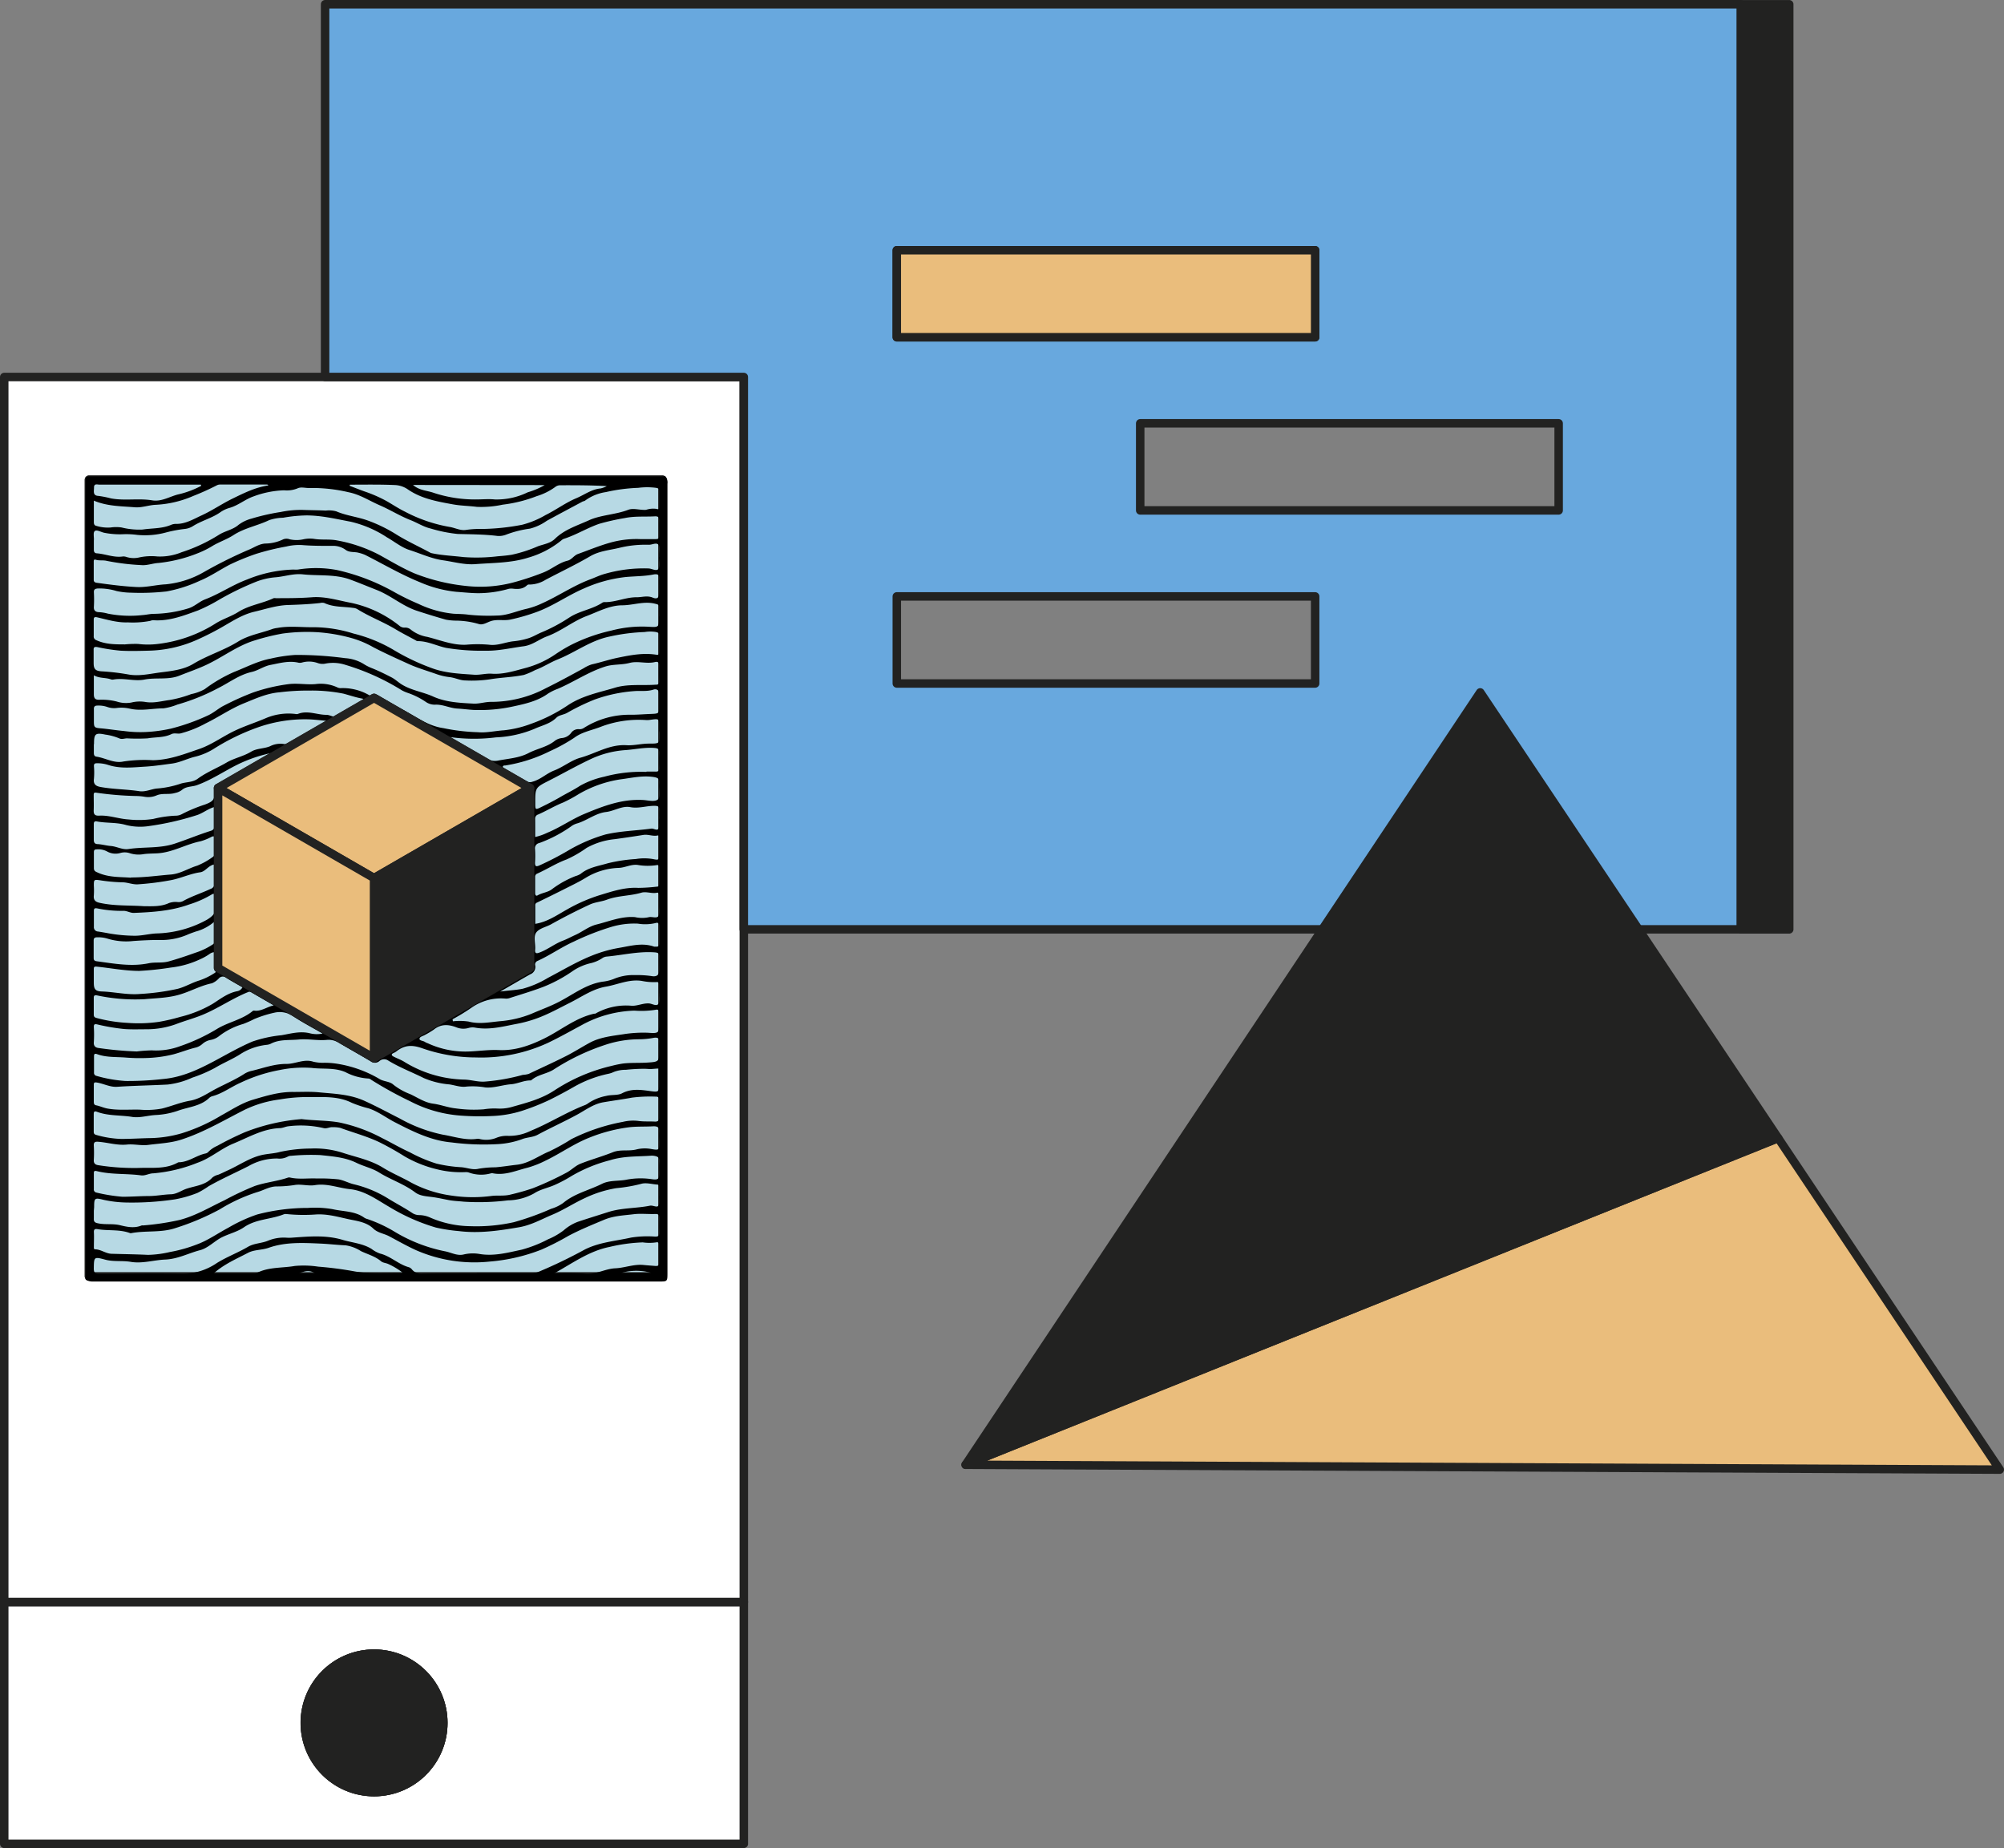 <svg xmlns="http://www.w3.org/2000/svg" viewBox="0 0 472.98 436.29"><rect x="0" y="0" width="472.98" height="436.29" fill="#808080" stroke="none"/><defs><style>.cls-1{fill:none;}.cls-1,.cls-2,.cls-3,.cls-4,.cls-5,.cls-6{stroke:#222221;stroke-linecap:round;stroke-linejoin:round;stroke-width:2px;}.cls-2{fill:#fff;}.cls-3{fill:#b7d9e4;}.cls-4{fill:#eabd7c;}.cls-5{fill:#222221;}.cls-6{fill:#68a8de;}</style></defs><title>Element 80</title><g id="Ebene_2" data-name="Ebene 2"><g id="Ebene_26" data-name="Ebene 26"><circle class="cls-1" cx="88.29" cy="406.74" r="16.34"/><path class="cls-2" d="M1,378.21v57.08H175.55V378.21Zm87.29,44.88a16.35,16.35,0,1,1,16.34-16.35A16.34,16.34,0,0,1,88.29,423.09Z"/><circle class="cls-1" cx="88.29" cy="406.74" r="16.34"/><path class="cls-2" d="M1,89v289.2H175.55V89ZM156.34,301.32H21V113.25H156.34Z"/><path class="cls-3" d="M21,113.25V301.32H156.34V113.25ZM125.1,228.53,88.28,249.79,51.47,228.53V186l36.81-21.26L125.1,186Z"/><path d="M20.21,302.08q0-94.23,0-188.45c0-.95.16-1.18,1.15-1.18q67.84,0,135.67,0a2.2,2.2,0,0,1,.5,1.76V300.71c0,1.71-.1,1.83-1.59,1.83h-134A2.89,2.89,0,0,1,20.21,302.08Zm104.18-94.53c0-6.56,0-13.12,0-19.68a1.5,1.5,0,0,0-.86-1.51q-17.14-9.86-34.25-19.78a1.32,1.32,0,0,0-1.52,0Q70.62,176.5,53.42,186.4a1.41,1.41,0,0,0-.81,1.42q0,19.68,0,39.36a1.53,1.53,0,0,0,.87,1.51q17.1,9.83,34.15,19.71a1.47,1.47,0,0,0,1.73,0q17.06-9.88,34.15-19.71a1.6,1.6,0,0,0,.9-1.61C124.38,220.59,124.39,214.07,124.39,207.55ZM71.18,264.2c3.12.38,6,.28,8.89.79a37.79,37.79,0,0,1,10.08,3.67c2.18,1.08,4.3,2.34,6.53,3.35A35,35,0,0,0,103,274.7a32.75,32.75,0,0,0,5.73.85c1.42.07,2.82.73,4.21.37a23.72,23.72,0,0,1,4-.34c1.69-.14,3.36-.42,5-.6,2.91-.31,5.18-2.14,7.78-3.19a50.8,50.8,0,0,0,5.15-2.87A45.53,45.53,0,0,1,147,264.85a10.34,10.34,0,0,1,3.67-.22c1.32.19,2.62.08,3.93.16.71,0,1-.25,1-1,0-1.32,0-2.64,0-4,0-.68-.21-.91-.89-.9a34.5,34.5,0,0,0-5.56.24c-2.24.42-4.52.71-6.77,1.1-2.44.42-4.4,2-6.49,3.09-3,1.61-6.07,3-9,4.58-1.2.64-2.56.57-3.73,1.06a20,20,0,0,1-6,1.16,59,59,0,0,1-10.62-.42c-4.89-.43-9.21-2.63-13.5-4.84-2-1.05-3.86-2.5-6.08-3.21a27,27,0,0,1-3.93-1.3c-3.39-1.7-7-1.3-10.59-1.36a38.66,38.66,0,0,0-6.49.58A26.66,26.66,0,0,0,57.74,262c-4.89,2.47-9.59,5.29-14.83,7-2.58.86-5.27.94-7.92,1.29-1.63.22-3.35-.25-5.05-.08-2.27.23-4.48-.49-6.73-.66-.76-.06-1.12.07-1.07.92a28.8,28.8,0,0,1,0,3.35c-.07.87.39,1.16,1.07,1.26a53.81,53.81,0,0,0,9.55.65c3.08-.12,6.34.35,9.24-1.29a1.08,1.08,0,0,1,.48-.06c2.21-.16,4-1.67,6.1-2.08a1.34,1.34,0,0,0,.68-.45,6.62,6.62,0,0,1,2-1.33c2.1-1.17,4.24-2.22,6.45-3.19A46.36,46.36,0,0,1,71.18,264.2Zm84.35-132.68h.06c0-.12,0-.24,0-.36-.06-.87.35-1.94-.18-2.56s-1.57.09-2.39,0h-.48a25.58,25.58,0,0,0-6.35.73c-2.33.57-4.73.72-6.91,2-3.42,2-7,3.69-10.48,5.53A7.39,7.39,0,0,1,125,138a.78.78,0,0,0-.56.12c-1,1-2.24,1-3.52.84a3,3,0,0,0-1.17.14,26.17,26.17,0,0,1-6.79.94c-1.7,0-3.47-.2-5.21-.32a28.61,28.61,0,0,1-8.54-2.23c-4.48-1.81-8.68-4.28-13-6.47a8.66,8.66,0,0,0-1.56-.52c-1-.29-2.17,0-3.1-.71a5,5,0,0,0-3.22-.92c-2.21,0-4.44,0-6.64-.16a12.73,12.73,0,0,0-4.11.31,58.45,58.45,0,0,0-7.11,1.73,55.87,55.87,0,0,0-6.24,2.55c-2.37,1.24-4.6,2.79-7.08,3.81a32.33,32.33,0,0,1-7.88,2.52,55.38,55.38,0,0,1-8.35.29,17.06,17.06,0,0,1-3.41-.39,13.89,13.89,0,0,0-4.46-.6c-.65.07-.92.24-.89.92a31.38,31.38,0,0,1,0,3.36c-.08,1,.46,1.29,1.25,1.31a9.92,9.92,0,0,1,2.1.36,27,27,0,0,0,8.12.33c.84-.05,1.68-.27,2.54-.29a29.33,29.33,0,0,0,8.37-1.32c1.43-.46,2.49-1.57,3.85-2.09,3.44-1.31,6.47-3.42,9.93-4.7a30.81,30.81,0,0,1,11-2.35,6.13,6.13,0,0,0,1,0,26.78,26.78,0,0,1,9.24.12,49.6,49.6,0,0,1,13.72,5.32,57.86,57.86,0,0,0,5.49,2.67,24.71,24.71,0,0,0,8.27,2.32c1.2.07,2.42.06,3.62.24a45.86,45.86,0,0,0,6.63.19c2.4,0,4.63-1.07,6.95-1.58a18.57,18.57,0,0,0,3.67-1.29c3.88-1.74,7.39-4.18,11.41-5.68,1.12-.41,2.18-.95,3.36-1.27a33.19,33.19,0,0,1,10.34-1.3c.84,0,2,.82,2.46,0S155.53,132.43,155.53,131.52ZM155.59,255h-.07v-2.74c-.77,0-1.54.14-2.3.11l-.93-.05a40.9,40.9,0,0,0-4.57.24,7.67,7.67,0,0,0-2.86.51,5.49,5.49,0,0,1-1.22.42,27.94,27.94,0,0,0-8.26,3.14c-1.84,1.06-3.73,2.06-5.61,3a54.61,54.61,0,0,1-6.68,2.65,26.73,26.73,0,0,1-7,1.19,61,61,0,0,1-7.52-.11A30.53,30.53,0,0,1,96.83,260a90.2,90.2,0,0,1-9.23-5.09,1.12,1.12,0,0,0-.63-.29,13.24,13.24,0,0,1-5.44-1.51c-2.6-1.13-5.34-.66-8-1a27.84,27.84,0,0,0-7.57.51,36.82,36.82,0,0,0-9.21,3c-2.26,1-4.26,2.56-6.7,3.19a1.68,1.68,0,0,0-.71.43c-2.07,1.95-4.91,2.09-7.39,3a18.84,18.84,0,0,1-5.33,1c-1.82.12-3.69.72-5.42.44-2.76-.45-5.63-.2-8.3-1.2-.66-.25-.78,0-.78.59,0,1.36,0,2.72,0,4.08,0,.48.16.68.65.8a23.57,23.57,0,0,0,5.84.93c2.4,0,4.8-.17,7.19-.2a28.7,28.7,0,0,0,7.12-1.14,42.21,42.21,0,0,0,9.27-4.19c2.49-1.36,4.82-2.94,7.61-3.76,3.12-.92,6.18-1.86,9.51-1.8,2,0,4-.11,6,.09,3.61.35,7.2.43,10.69,2,2.85,1.29,5.59,2.78,8.36,4.18a35.42,35.42,0,0,0,10.14,3.81c2.65.43,5.23,1.37,8,1a1.74,1.74,0,0,1,.6,0,6.4,6.4,0,0,0,4-.23,6.4,6.4,0,0,1,2.66-.49,11.35,11.35,0,0,0,5.48-1.18c4.4-1.79,8.44-4.4,12.9-6.11a4,4,0,0,0,.81-.49,11.51,11.51,0,0,1,4.15-1.65c1.24-.32,2.69-.08,3.71-.61,2.13-1.12,4.22-.86,6.37-.57,2.41.34,2.41.35,2.41-2.14Zm0,27.29v-1.92c0-.31,0-.68-.42-.71-1.31-.09-2.73-.53-3.9-.16a36.43,36.43,0,0,1-5.81,1,27.69,27.69,0,0,0-7.39,2.33c-2.66,1.22-5.14,2.88-7.86,4-2.52,1.07-4.9,2.42-7.71,2.9-4.73.81-9.43,1.51-14.24.9a38.6,38.6,0,0,1-5.38-.83,46.4,46.4,0,0,1-11-4.87c-2.94-1.7-5.79-3.84-9.26-4.19-2.77-.28-5.42-1.43-8.3-.95-1.51.24-3.15-.26-4.62-.06a27.23,27.23,0,0,1-4.41.36c-1.66,0-3.08.93-4.63,1.36a39.68,39.68,0,0,0-8.8,4.06,59.72,59.72,0,0,1-10.41,4.4c-3.41,1.16-7,.56-10.41,1.2a.69.69,0,0,1-.35,0c-2.48-.93-5.11-.5-7.65-.93-.52-.08-.91-.06-.88.69.06,1.11,0,2.24,0,3.36,0,.26-.07.7.26.71,1.39,0,2.51,1,3.88,1.05,2.88.09,5.76.12,8.64.26a24.62,24.62,0,0,0,5.14-.67,34.15,34.15,0,0,0,6.43-1.81c2.59-.95,4.92-2.63,7.39-3.93a36.46,36.46,0,0,1,6.78-3.12,47,47,0,0,1,12-1.55,23.88,23.88,0,0,1,5.86.3c2.5.57,5.21.41,7.43,2a2.53,2.53,0,0,0,.77.33,33,33,0,0,1,6.42,3,37.05,37.05,0,0,0,11.83,4.6c1.47.27,2.87,1.12,4.39.77a9.38,9.38,0,0,1,3.68-.15c3.48.62,6.79-.3,10.09-1a30.58,30.58,0,0,0,6.23-2.46,16,16,0,0,0,3.69-2.13,10.61,10.61,0,0,1,3.35-2c2.39-.8,4.8-1.54,7.2-2.31,3.19-1,6.54-.83,9.78-1.48.7-.14,1.64.51,2,0s.13-1.45.16-2.21ZM22.15,285.84c0,.6,0,1.2,0,1.8-.07.9.36,1.05,1.19,1.2,1.65.31,3.33,0,5,.41s3.39.77,5.1.05a1.43,1.43,0,0,1,.36,0,61.21,61.21,0,0,0,8.63-1.3c3.81-1,7.07-3,10.53-4.63A68.8,68.8,0,0,1,60.11,280c2.55-.88,5.31-1.11,7.89-2a.93.93,0,0,1,.47,0c2.1.47,4.22.12,6.32.22a40,40,0,0,1,5.13.21c1.23.22,2.3.83,3.49,1.13a27.29,27.29,0,0,1,8,3.27c1.93,1.21,4,2.27,5.87,3.52a3,3,0,0,0,1.68.51,6.48,6.48,0,0,1,2.65.62,24.41,24.41,0,0,0,9.44,2,40.39,40.39,0,0,0,10.25-.95,64.26,64.26,0,0,0,8.76-3.15,9.58,9.58,0,0,0,2.86-1.38c2.69-2.25,6.12-3,9.18-4.53,1.81-.9,4-.58,5.93-1a17.93,17.93,0,0,1,5.94-.07c1.42.19,1.67-.14,1.67-1.55a15.87,15.87,0,0,1,0-2.39c.19-1.21-.49-1.5-1.43-1.61a3.47,3.47,0,0,0-.72,0c-3.19.21-6.34.06-9.53,1.06a35.22,35.22,0,0,0-9.11,3.75,32.61,32.61,0,0,1-3.75,2c-1.66.78-3.53,1.08-5,2.05a13.05,13.05,0,0,1-6.22,1.67,55.17,55.17,0,0,1-10.44.31c-1.22-.13-2.43-.16-3.66-.4s-2.39-.5-3.6-.67c-1.41-.2-3-.23-4.18-1.11-2.63-2-5.8-3-8.57-4.73-1.61-1-3.59-1.42-5.33-2.27-2.7-1.32-5.64-1.51-8.51-1.82a50.53,50.53,0,0,0-6.84.17,1.79,1.79,0,0,0-.91.23,4.07,4.07,0,0,1-2.37.41,13.41,13.41,0,0,0-6.83,1.8c-3.13,1.59-6.33,3-9.39,4.74a20.17,20.17,0,0,1-2.62,1.57,27.31,27.31,0,0,1-5.32,1.53,68,68,0,0,1-11.32.75,27.08,27.08,0,0,1-5.52-.63c-2.15-.54-2.25-.44-2.25,1.72ZM155.59,145.26a15.68,15.68,0,0,1,0-1.68c.09-.79-.27-.88-1-1.06-2.62-.65-5.12.36-7.7.38-3,0-5.7,1.5-8.45,2.54-3.26,1.24-6,3.57-9.33,4.79-1.86.68-3.41,2.06-5.51,2.34-3,.39-6,1.13-9.07,1.05a50.43,50.43,0,0,1-9.24-.67c-2.26-.48-4.37-1.62-6.75-1.59-.18,0-.36-.16-.53-.25-1.57-.85-3.16-1.66-4.68-2.57-2.92-1.75-6.13-2.94-9-4.74a2.32,2.32,0,0,0-1-.29c-2.26-.33-4.62-.13-6.78-1.15a1.89,1.89,0,0,0-1,0c-2.51.28-5,.39-7.56.47-2.77.08-5.4,1-8.06,1.61-3,.73-5.49,2.48-8.1,3.93-1.68.94-3.42,1.81-5.15,2.59a29.49,29.49,0,0,1-11.52,2.65c-2.25.06-4.5.12-6.74,0a44.54,44.54,0,0,1-5.38-.83c-.72-.14-1,0-.95.73,0,1,0,1.92,0,2.88,0,1.52.36,2,1.9,2.1a54.17,54.17,0,0,1,6.21.72c2.61.51,5.21-.16,7.79-.48s5.39-.65,7.62-2c3.39-2.05,7.2-3.17,10.56-5.25,2.48-1.55,5.44-2,8.16-3a6.46,6.46,0,0,1,1.16-.24c2.82-.52,5.66-.12,8.49-.17a31.74,31.74,0,0,1,9.42,1.49,35.55,35.55,0,0,1,9.28,3.74,51.49,51.49,0,0,0,9.07,4.37c3.24,1.25,6.71,1.38,10.15,1.62,1.41.09,2.77-.34,4.16-.24,2.83.2,5.52-.71,8.15-1.4a23.16,23.16,0,0,0,7.15-3.37,36.62,36.62,0,0,1,3.36-2,40.73,40.73,0,0,1,9.55-3.41,28.34,28.34,0,0,1,8.92-.9c2.34.14,2.34.08,2.34-2.28Zm0,123.45a9.68,9.68,0,0,1,0-1.32c.16-1.18-.34-1.55-1.49-1.49-1.89.11-3.78,0-5.68.23a37.8,37.8,0,0,0-9.23,2.41c-3.66,1.42-6.87,3.75-10.41,5.45a23.21,23.21,0,0,1-4.27,1.68c-2.7.66-5.36,1.92-8.28,1.3a.63.63,0,0,0-.24,0,8.56,8.56,0,0,1-5.34-.16,2.08,2.08,0,0,0-.7-.1,23.27,23.27,0,0,1-7-.71,28,28,0,0,1-7.46-3,68.05,68.05,0,0,0-6-3.37c-2.94-1.39-6.12-2.24-9.18-3.36a7.16,7.16,0,0,0-1.77-.16c-.73-.08-1.39.4-2.13.22a23.7,23.7,0,0,0-8.35-.44c-.66.07-1.3.42-2,.44-4,.14-7.38,2.17-10.94,3.63-3,1.22-5.38,3.46-8.52,4.55A35.93,35.93,0,0,1,36.19,277c-1,0-1.91.62-2.92.48-3.46-.47-7-.14-10.42-1-.57-.14-.71,0-.7.52,0,1.24,0,2.48,0,3.72a.72.72,0,0,0,.56.81,40.06,40.06,0,0,0,6.19,1c2.07,0,4.16-.16,6.24-.17,1.71,0,3.39-.35,5.08-.41,1.48,0,2.59-.93,3.89-1.34,2-.66,4.38-.81,6-2.6a3.32,3.32,0,0,1,1.37-.67c.84-.33,1.64-.75,2.46-1.12,2.79-1.28,5.33-3.13,8.45-3.66,1.25-.22,2.55-.29,3.73-.62a34.63,34.63,0,0,1,7.22-.79,21.51,21.51,0,0,1,7.82,1.09c3.11,1,6.36,1.65,9.26,3.44,2.09,1.29,4.43,2.26,6.58,3.48a28.14,28.14,0,0,0,9.6,3.1,33.69,33.69,0,0,0,9.41.08c1.51-.19,3,.08,4.55-.34a53.76,53.76,0,0,0,5.2-1.48,76,76,0,0,0,7.93-3.67c1.14-.6,2.09-1.62,3.27-2.1,2.51-1,5.16-1.72,7.68-2.73,1.85-.74,3.79-.17,5.64-.68a8.23,8.23,0,0,1,3.53-.06c1.81.3,1.83.19,1.83-1.68ZM151,127.27c1.61,0,2.69,0,3.77,0,.61,0,.86-.18.84-.82,0-1.16-.06-2.33,0-3.48,0-.86-.26-1.11-1.09-1.07-2.36.13-4.71-.09-7.09.41a54.28,54.28,0,0,0-6,1.35c-2.89,1-5.46,2.63-8.36,3.55a1.86,1.86,0,0,0-.59.38,21.93,21.93,0,0,1-7.84,4.07c-4,1.27-8.26,1.2-12.42,1.52-2.6.2-5.09-.54-7.62-.9-2.82-.4-5.35-1.61-8-2.45-1.83-.58-3.55-2-5.31-3a26.42,26.42,0,0,0-8.51-3.66c-3.5-.66-6.95-1.5-10.54-1.49a34.12,34.12,0,0,0-5.44.55,10.84,10.84,0,0,0-3.26.56c-2.73,1.32-5.76,1.82-8.39,3.51-1.52,1-3.31,1.59-4.91,2.53a21.48,21.48,0,0,1-3.49,1.75,34.31,34.31,0,0,1-9.38,2.33c-1.36.08-2.67.62-4,.5a54.58,54.58,0,0,1-8.17-1c-.88-.22-1.76,0-2.6-.27-.43-.13-.48.13-.48.44q0,2.16,0,4.32c0,.41.25.62.68.68,3.1.43,6.19.84,9.32,1,2.39.14,4.66-.52,7-.63a22.37,22.37,0,0,0,9.06-2.93,104.73,104.73,0,0,1,10.39-5.18c1.34-.52,2.55-1.44,4.06-1.52a9.89,9.89,0,0,0,4.23-1,2.15,2.15,0,0,1,1.52,0,7.4,7.4,0,0,0,3.21,0,7.24,7.24,0,0,1,2.49-.11c1.86.32,3.74,0,5.61.4a34.74,34.74,0,0,1,9.92,3.43c2.68,1.49,5.31,3.06,8.13,4.29a45.68,45.68,0,0,0,12.24,3,30.41,30.41,0,0,0,11.23-.84,64.41,64.41,0,0,0,6.92-2.29c2.06-.78,3.67-2.3,5.81-2.83,1-.23,1.51-1.25,2.48-1.59,2.51-.9,5-1.94,7.56-2.66A22.78,22.78,0,0,1,151,127.27Zm4.6,11a9.88,9.88,0,0,1,0-1.44c.19-1.18-.45-1.38-1.38-1.2-2.18.43-4.41.39-6.61.6a32.89,32.89,0,0,0-9.87,2.73c-3.84,1.65-7.26,4.16-11.25,5.58a46,46,0,0,1-6,1.72c-1.58.34-3.14-.13-4.66.38-.93.31-1.89,1-2.85.67a20,20,0,0,0-5.14-.79,14,14,0,0,1-2.6-.23q-3.52-1-7-2.15c-3.34-1.14-6-3.55-9.33-4.86-2.08-.82-4.15-1.68-6.26-2.46-3.62-1.32-7.45-.83-11.19-1.23-2.26-.24-4.39.56-6.6.71a16.12,16.12,0,0,0-4.47,1.06,68.59,68.59,0,0,0-8.58,4.17,39.63,39.63,0,0,1-5.07,2.58c-3.4,1.23-6.82,2.59-10.57,2.31a1.86,1.86,0,0,0-.69.15,21.49,21.49,0,0,1-5.31.36c-2.48.1-4.84-.64-7.23-1.19-.64-.15-.84,0-.82.67,0,1.24,0,2.48,0,3.72a.91.91,0,0,0,.61,1c2.15,1,4.48,1,6.75,1a26.35,26.35,0,0,1,3.08-.11,19.2,19.2,0,0,0,4.73,0,32.63,32.63,0,0,0,13.77-4.94c1.65-1,3.55-1.57,5.17-2.6,2.6-1.63,5.66-2,8.36-3.26a1.21,1.21,0,0,1,.47,0c2.83,0,5.66,0,8.49-.21,3.18-.27,6.28.75,9.36,1.32a27.45,27.45,0,0,1,11.34,5.38,1.78,1.78,0,0,0,1.2.46,2,2,0,0,1,1.55.51,8.61,8.61,0,0,0,3.87,1.68c3,.75,6,2,9.13,1.85a30.07,30.07,0,0,1,5.45,0c2,.28,3.87-.64,5.84-.83a16.66,16.66,0,0,0,3.45-.71c1.08-.34,2-.94,3-1.35a39.19,39.19,0,0,0,6.59-3.51c2.49-1.64,5.49-1.94,7.92-3.58a1.13,1.13,0,0,1,.59-.08c2.55,0,4.9-1.18,7.48-1.15,1.23,0,2.43-.45,3.72.08,1.09.46,1.53,0,1.55-1.14C155.6,139.39,155.59,138.83,155.59,138.27ZM22.15,127.59v2.22c0,.45.16.78.68.82,2.07.14,4.05,1.07,6.19.74a2.15,2.15,0,0,1,.82.12,5.7,5.7,0,0,0,2.79.16,13.65,13.65,0,0,1,4.51-.28,13.38,13.38,0,0,0,5.73-1,38.79,38.79,0,0,0,8.78-4.1c1.47-.94,3.29-1.19,4.63-2.35a8.83,8.83,0,0,1,3.07-1.48,50,50,0,0,1,6.91-1.57,23.5,23.5,0,0,1,5.14-.49c1.83.07,3.66.07,5.48.16a6.54,6.54,0,0,1,2.49.18c2.31,1,4.84,1.27,7.23,2.09a35.14,35.14,0,0,1,7,3.4c2.53,1.57,5.21,2.79,7.81,4.19a1.54,1.54,0,0,0,.44.19c2.46.53,5,.62,7.48.92a41.68,41.68,0,0,0,8.2-.19c1.08-.08,2.16-.18,3.23-.35a32.55,32.55,0,0,0,6.19-2c1.34-.49,2.9-.68,4-1.74,2.28-2.24,5.28-3.14,8.07-4.41s6.23-1.3,9.25-2.46c1.23-.48,2.78.12,4.22,0a5.3,5.3,0,0,1,2.46-.22c.65.22.66-.1.66-.56,0-1.2,0-2.4,0-3.6,0-.55-.19-.7-.74-.81a16.34,16.34,0,0,0-4.25,0,40.58,40.58,0,0,0-7.61,1,10.94,10.94,0,0,0-4.9,2c-.17.15-.45.15-.65.26-2.82,1.51-5.64,3-8.44,4.54a11.92,11.92,0,0,1-3.95,1.83,25.08,25.08,0,0,0-5.49,1.37,4.62,4.62,0,0,1-2.22.35c-3.1-.38-6.22-.38-9.33-.46a33.35,33.35,0,0,1-6.36-1.28c-1.72-.39-3.19-1.38-4.8-2-2.53-1-4.79-2.43-7.26-3.5s-4.63-2.53-7.33-3.07a37.57,37.57,0,0,0-9.43-1c-.89,0-1.84-.31-2.66.1a6.7,6.7,0,0,1-3.15.44,22.69,22.69,0,0,0-7.28,1.47c-1.94.69-3.53,2.09-5.54,2.67a7.13,7.13,0,0,0-2.16,1c-2,1.43-4.44,2-6.53,3.32a4.42,4.42,0,0,1-1.88.66,30,30,0,0,0-4.41.82,19,19,0,0,1-6.84.59,19.37,19.37,0,0,0-3.56-.15,18.85,18.85,0,0,1-4.12-.33c-.8-.12-1.85-.82-2.34-.44S22.25,126.91,22.15,127.59Zm0,31.84c0,1.62,0,3.06,0,4.49,0,1,.39,1.3,1.28,1.28a14.47,14.47,0,0,1,4.13.42,7,7,0,0,0,3.42.24,8.14,8.14,0,0,1,3.32-.14c2,.34,3.82-.22,5.73-.46a27.42,27.42,0,0,0,5.11-1.4,10.78,10.78,0,0,0,3.18-1.17,34.41,34.41,0,0,1,6.93-4.05c2.86-1.12,5.6-2.59,8.66-3.16a35.65,35.65,0,0,1,5.74-.86,84.76,84.76,0,0,1,11.81.76,9.52,9.52,0,0,1,4.27,1.31,11.35,11.35,0,0,0,2.2,1.11c1.54.63,3,1.35,4.51,2.13.8.42,1.47,1.06,2.23,1.56,2.31,1.49,5.07,1.83,7.54,2.94,3,1.36,6.29,1.51,9.51,1.68,1.41.08,2.83-.44,4.24-.41a27.57,27.57,0,0,0,12.88-3.23c3-1.48,6-3.11,8.91-4.71a8.23,8.23,0,0,1,1.92-.91c2.06-.46,4.06-1.14,6.14-1.57,3.06-.63,6.05-1.21,9.17-.7.5.08.63-.15.63-.59,0-1.32,0-2.64,0-4,0-.59-.29-.63-.77-.78a8.08,8.08,0,0,0-2.69,0,44.92,44.92,0,0,0-8.33,1.08c-4.44.91-8.05,3.73-12.18,5.38-1.78.71-3.46,1.84-5.31,2.51a17.17,17.17,0,0,1-2.69,1.16c-2.68.55-5.42.59-8.12,1.05a29.32,29.32,0,0,1-5.7.25c-1.2,0-2.41-.64-3.68-.78a14.23,14.23,0,0,1-3.1-.71c-2.21-.79-4.45-1.42-6.62-2.41-2.79-1.27-5.6-2.53-8.31-3.94a23,23,0,0,0-5.41-2.24,40.33,40.33,0,0,0-7.67-1.3,43.14,43.14,0,0,0-8.33.31,51.71,51.71,0,0,0-6.52,1.6c-4.16,1.24-7.63,4-11.57,5.83-2,.93-4.16,1.67-6.24,2.5-2.65,1.07-5.52.39-8.27.93-2.4.48-4.89-.45-7.35,0a1.21,1.21,0,0,1-.7-.09C24.82,159.94,23.45,160.16,22.15,159.43Zm90.63,13.43c1.9.2,4-.31,6.14-.45a25.64,25.64,0,0,0,6.41-1.53,38.58,38.58,0,0,0,8.83-4.47c3.36-2.18,7.14-2.92,10.8-4,3.1-1,6.42-.54,9.65-.76.66,0,1-.07,1-.89a28.7,28.7,0,0,1,0-3.47c0-.83-.29-1.17-1-1-2,.5-4-.31-6,.21s-3.86.26-5.73.85c-4,1.26-7.43,3.65-11.24,5.27a11.75,11.75,0,0,0-2.33,1.15c-2.45,1.75-5.36,2.4-8.16,3a36.7,36.7,0,0,1-9.43.83c-1.26-.08-2.53-.25-3.77-.32-1.8-.1-3.4-1-5.21-.92a3.71,3.71,0,0,1-2.35-.73,18,18,0,0,0-4-2,9,9,0,0,1-1.53-.65,55.09,55.09,0,0,0-13.26-6,9.53,9.53,0,0,0-4.68-.34,3.39,3.39,0,0,1-2-.13,6.14,6.14,0,0,0-3.6-.11,1.93,1.93,0,0,1-.82.06c-2.28-.55-4.45.09-6.64.51-1.59.3-2.91,1.31-4.43,1.66-2.93.65-5.27,2.48-7.86,3.78a49,49,0,0,1-9.72,3.93,13.88,13.88,0,0,1-3.29.89c-2.65,0-5.31.7-8,.05a8.8,8.8,0,0,0-3.07-.13,4.83,4.83,0,0,1-2.2-.26,6.32,6.32,0,0,0-2.22-.32c-.65,0-.95.19-.91.89,0,1,0,1.92,0,2.88,0,1.38.17,1.48,1.57,1.6,1.85.16,3.69.47,5.54.64a28.71,28.71,0,0,0,5.23.23,34.7,34.7,0,0,0,5.85-.8,49.51,49.51,0,0,0,8.84-3.16c1.37-.66,2.49-1.72,3.82-2.35a64.25,64.25,0,0,1,6.68-3,42,42,0,0,1,8.51-2c2.1-.24,4.18.18,6.28,0a9.32,9.32,0,0,1,5.12.77,1.73,1.73,0,0,0,.92.18,12.49,12.49,0,0,1,6.39,1.54c.31.16.61.41,1,.17a1.38,1.38,0,0,1,1.56.17c1.94,1.13,3.85,2.29,5.82,3.35,3,1.61,5.77,3.71,9.37,4.22A45.64,45.64,0,0,0,112.78,172.86Zm42.81,75a13.29,13.29,0,0,1,0-1.67c.16-1.1-.39-1.32-1.3-1.18a18.67,18.67,0,0,1-3.25.34,25.5,25.5,0,0,0-8.05,1.27,52.35,52.35,0,0,0-12.38,5.92c-1.64,1-3.71,1.16-5.22,2.48a.34.34,0,0,1-.23.05c-1.57,0-3,.78-4.52.9-2.05.15-4.05.93-6.1.75a17.45,17.45,0,0,0-4.45-.2c-1.37.21-2.67-.31-4-.51a19.53,19.53,0,0,1-6.07-1.5c-2.79-1.4-5.73-2.5-8.4-4.14a1.69,1.69,0,0,0-2.1.15,1.64,1.64,0,0,1-2.09,0c-2.46-1.48-5-2.89-7.46-4.33a4.46,4.46,0,0,0-2.73-.7c-2.25.23-4.48-.29-6.76-.08s-4.5-.09-6.59,1a2.79,2.79,0,0,1-1,.26A14.42,14.42,0,0,0,56.51,249c-1.88,1.16-3.94,2-5.83,3.14a33.67,33.67,0,0,1-5.32,2.28,19,19,0,0,1-5.8,1.62c-4,.21-8,.27-11.92.53-1.66.11-3.14-.73-4.74-1-.63-.11-.77,0-.76.58,0,1.28,0,2.56,0,3.84,0,.42,0,.85.53.95.93.18,1.77.6,2.72.77,2.53.46,5.08.19,7.62.26a19.45,19.45,0,0,0,5.21-.26c2.23-.55,4.38-1.47,6.6-1.85s4.07-1.7,5.92-2.69c2.32-1.23,4.77-2.25,7-3.7a5.41,5.41,0,0,1,1.75-.68c2.69-.65,5.31-1.64,8.15-1.62,2.11,0,4.12-1.24,6.3-.52a9.89,9.89,0,0,0,2.6.25,19.06,19.06,0,0,1,3.55.32,28.3,28.3,0,0,1,9.38,3.45c1,.68,2.5.59,3.36,1.39a14.81,14.81,0,0,0,4,2.25c1.77.83,3.45,2,5.44,2.25,1.79.24,3.48.93,5.29,1.11a30.39,30.39,0,0,0,6.6.22,16,16,0,0,1,3.09-.19,10.46,10.46,0,0,0,3.42-.33c3.5-1,7-1.86,10.17-3.94a41.94,41.94,0,0,1,13.53-5.8,25,25,0,0,1,2.66-.55c1.83-.22,3.66-.11,5.49-.21C155.59,250.69,155.59,250.66,155.59,247.9Zm-43.06,52.72h12.84a4.32,4.32,0,0,0,1.62-.28A115.77,115.77,0,0,0,138,295c3.49-1.76,7.27-2,10.94-2.83a24.8,24.8,0,0,1,5.71-.23c.81,0,1-.28,1-1a26.94,26.94,0,0,1,0-3.24c0-.82-.19-1.14-1.06-1.1-1.68.06-3.38-.15-5,.05-2.34.29-4.72.36-7,1.31-2.85,1.2-5.7,2.35-8.46,3.82a62.34,62.34,0,0,1-6.37,3.24,42.78,42.78,0,0,1-12.18,2.81,34.36,34.36,0,0,1-17.37-2.68c-2.2-1-4.28-2.19-6.41-3.32-1.21-.63-2.65-.78-3.69-1.78-1.44-1.4-3.47-1.75-5.2-2.09-2.81-.56-5.58-1.48-8.61-1.23a39.43,39.43,0,0,1-6.6-.11,1.54,1.54,0,0,0-.71.05c-3.06,1.23-6.56,1.09-9.39,3.05-1.93,1.34-4.35,1.67-6.28,3-1.31.89-2.56,2-4.06,2.41-2.76.71-5.27,2.11-8.3,2.23-2.68.11-5.36,1-8.09.54-2-.34-4,0-5.92-.49-2.8-.75-2.76-.73-2.81,2.06,0,1,.31,1.26,1.29,1.25,6.56,0,13.12-.12,19.67,0a14.48,14.48,0,0,0,8.11-2.56c2.36-1.46,5-2.44,7.33-3.82,1.49-.86,3.22-.8,4.73-1.44a9.75,9.75,0,0,1,4.42-.7,9.73,9.73,0,0,0,1.08,0c4-.28,8.09-.69,12.07.5,2.29.69,4.76.84,6.86,2.15a7.18,7.18,0,0,0,2,1.09c2.51.62,4.37,2.58,6.84,3.24a1.64,1.64,0,0,1,.74.58,2.85,2.85,0,0,0,2.35.93C103.89,300.61,108.21,300.62,112.53,300.62ZM22.15,175.82v1.92c0,.42.08.81.6.89,2.14.31,4.16,1.64,6.36,1.15a33,33,0,0,1,6.94-.31c3.92-.05,7.42-1.44,11-2.66,3.09-1.07,5.75-3.13,8.77-4.49,2.18-1,4.47-1.74,6.67-2.67a13.76,13.76,0,0,1,7.21-1.1,1.21,1.21,0,0,0,.6,0c2.29-.92,4.51.22,6.76.21.87,0,1.71.73,2.53.3,2-1.07,4-2.25,5.93-3.4.16-.09.4-.17.34-.43s-.23-.28-.44-.32c-1.47-.27-2.89-.76-4.34-1.15a38.06,38.06,0,0,0-7.91-.73,55.23,55.23,0,0,0-7.14.4c-3.07.25-5.7,1.49-8.37,2.57-3.17,1.27-6,3.26-9.12,4.78a26.06,26.06,0,0,1-5.91,2.36c-.72.16-1.46-.17-2.17.17-1.78.87-3.74.67-5.62,1a43.59,43.59,0,0,1-4.85,0c-.61,0-1.22.3-1.85,0a13,13,0,0,0-3.3-.89c-2.31-.48-2.65-.19-2.65,2.13Zm133.44,65.34c0-.68,0-1.37,0-2s-.28-.92-.85-.77a21.56,21.56,0,0,1-5,.2A27.33,27.33,0,0,0,137.3,242c-2.64,1.42-5.26,2.9-8,4.21a37.5,37.5,0,0,1-17,3.43,38.47,38.47,0,0,1-12.63-2.16c-2.46-.87-4.19-.76-6.09.71a3.47,3.47,0,0,1-.72.42c-.61.26-.44.59,0,.81.8.43,1.67.72,2.45,1.19a28.12,28.12,0,0,0,14.09,4.26c1.71,0,3.35.61,5.07.47a47.27,47.27,0,0,0,8.91-1.58,6.39,6.39,0,0,0,1.4-.23c2.79-1.34,5.62-2.6,8.39-4,2.05-1,4-2.26,6-3.35,2.37-1.29,5.19-1.61,7.85-2a30.13,30.13,0,0,1,5.88-.37C155.58,244,155.59,243.92,155.59,241.16Zm0-6.64h0c0-.64,0-1.28,0-1.92,0-.47-.1-.8-.65-.75a13.59,13.59,0,0,1-3.43-.27c-3-.48-5.69.86-8.51,1.35-3.13.53-5.76,2.44-8.56,3.84-2,1-4,2.1-6.11,3a30.28,30.28,0,0,1-6.66,2c-3.13.61-6.25,1.42-9.49.84a3.38,3.38,0,0,0-1.55.06,4.36,4.36,0,0,1-2.92-.14c-1.88-.72-3.65-.82-5.34.55a21,21,0,0,1-2.05,1.23c-.47.29-1.29.43-1.31.92s.89.45,1.31.77a3.5,3.5,0,0,0,.65.3,21.23,21.23,0,0,0,10.1,1.92c2.21-.11,4.45-.42,6.63-.32,3.89.18,7.32-1.06,10.66-2.69,4-1.95,7.43-4.92,11.89-5.9a.93.93,0,0,0,.24,0,14.65,14.65,0,0,1,8.59-1.87c1.41.06,2.68-.64,4.11-.55.76.06,1.76.78,2.24.07S155.59,235.35,155.63,234.52ZM77.15,170.45l0-.27c-1.59-.13-3.19-.35-4.78-.37a33.56,33.56,0,0,0-11.77,2,52,52,0,0,0-9.87,4.8,15.09,15.09,0,0,1-4.54,2c-1.92.43-3.66,1.4-5.66,1.66s-4.07.58-6.13.71c-3,.17-5.93.56-8.86-.39a8.09,8.09,0,0,0-2.69-.4c-.54,0-.69.18-.68.69a17.55,17.55,0,0,1,0,3c-.18,1.29.5,1.72,1.55,1.91,3,.55,6.15.53,9.2,1,1.42.2,2.72-.48,4.06-.63a22.61,22.61,0,0,0,5.45-1.08c1.4-.52,3-.3,4.28-1.27,2.09-1.53,4.54-2.48,6.77-3.79,1.79-1.05,4-1.46,5.8-2.57,1.34-.8,3-.68,4.42-1.26a5.39,5.39,0,0,1,3.19-.56,2.86,2.86,0,0,0,1.83-.31C71.52,173.74,74.33,172.08,77.15,170.45Zm5.42-56-.06.23c1.13.43,2.25.88,3.38,1.29a32.46,32.46,0,0,1,5.41,2.36c1.43.83,2.82,1.75,4.31,2.48a35.61,35.61,0,0,0,10.46,3.58c1.32.2,2.58.94,3.93.71a22.12,22.12,0,0,1,3.72-.22,52.87,52.87,0,0,0,9.54-1,21.74,21.74,0,0,0,5.51-2.29c2.5-1.23,4.75-2.94,7.32-4,1.87-.8,3.54-2.09,5.67-2.28a5.47,5.47,0,0,0,1.45-.55c-3.72-.21-7.38-.21-11-.2A1.89,1.89,0,0,0,131,115a14.82,14.82,0,0,1-4.35,2.14,32.77,32.77,0,0,1-8,2,24.29,24.29,0,0,1-6.09.52c-1.88-.24-3.78-.25-5.65-.59-3.74-.68-7.47-1.33-10.69-3.56a5.79,5.79,0,0,0-3-1C89.67,114.35,86.12,114.42,82.57,114.42ZM76.14,244c-2.41-1.4-4.64-2.55-6.72-3.93a5.62,5.62,0,0,0-4.64-1A27.51,27.51,0,0,0,60,240.58a26,26,0,0,1-2.58,1.15,17,17,0,0,0-5.59,2.78,4.55,4.55,0,0,1-2.13,1,3.94,3.94,0,0,0-1.9.92,3.87,3.87,0,0,1-1.53.86c-1.81.42-3.52,1.13-5.31,1.61a29.91,29.91,0,0,1-6.56.88,40.6,40.6,0,0,1-4.8-.12c-2.25-.17-4.53,0-6.7-.8-.56-.2-.71,0-.71.5,0,1.28,0,2.56,0,3.84a.71.71,0,0,0,.57.79,32.15,32.15,0,0,0,6.86,1.21,73.5,73.5,0,0,0,8.9-.47c4.59-.41,8.61-2.38,12.58-4.51,2.8-1.51,5.58-3.1,8.5-4.34a30.45,30.45,0,0,1,6.88-1.49c2.17-.38,4.3-1,6.54-.48A6.66,6.66,0,0,0,76.14,244Zm30-70c.25.17.5.35.77.5,2.62,1.52,5.27,3,7.87,4.57a3.87,3.87,0,0,0,2.87.47c2.38-.46,4.82-.58,7.07-1.74,2-1.06,4.41-1.42,6.26-2.93a3.45,3.45,0,0,1,1.53-.62,3.09,3.09,0,0,0,2.36-1.33,2.07,2.07,0,0,1,1.8-.77,1.81,1.81,0,0,0,1.11-.28A20.1,20.1,0,0,1,149,168.74c1.54,0,3.06-.14,4.58-.19,2-.08,2-.09,2-2,0-.88,0-1.76,0-2.63.06-1-.62-1.36-1.35-1.12-1.51.5-3.06.23-4.58.36a34.93,34.93,0,0,0-9.34,2,52.07,52.07,0,0,0-6.51,3.16c-.79.43-1.87.5-2.46,1.09-1.48,1.48-3.47,1.85-5.23,2.67a26.4,26.4,0,0,1-9.08,2A41.17,41.17,0,0,1,106.13,174Zm.67,66.63.08.48a14.33,14.33,0,0,1,3.71.06c2.5.67,4.94.15,7.37-.08a25.28,25.28,0,0,0,7.46-1.75c2.29-1,4.63-1.82,6.82-3,3.23-1.71,6.17-4,9.94-4.58a10.63,10.63,0,0,0,2.63-.63,11.68,11.68,0,0,1,5-.93,24,24,0,0,1,3.88.22c1.4.26,1.92-.27,1.92-1.67,0-.92-.06-1.84,0-2.75s-.24-1.1-1.13-1.17c-3.84-.27-7.56.66-11.33,1a2.17,2.17,0,0,0-1.09.43,8.38,8.38,0,0,1-2.84,1.17,12.67,12.67,0,0,0-4,1.77,33.65,33.65,0,0,1-7,3.78c-2.62,1-5.3,1.79-8,2.66a2.48,2.48,0,0,1-.9.11,12.14,12.14,0,0,0-8.07,2.16A45.63,45.63,0,0,1,106.8,240.63Zm-42.2-3.28-5.37-3.11a.76.76,0,0,0-.76,0c-3.44,1.4-6.52,3.49-9.89,5-2.31,1.05-4.74,1.65-7.07,2.55a20.36,20.36,0,0,1-6.85,1.2c-1.77,0-3.6.07-5.34-.06a47.42,47.42,0,0,1-6.39-1.09c-.74-.16-.8.1-.79.68a28.67,28.67,0,0,1,0,3.47c-.11,1.05.48,1.37,1.25,1.44a82,82,0,0,0,8.88.8,35.51,35.51,0,0,1,3.56-.26,16.2,16.2,0,0,0,6.7-1,44.7,44.7,0,0,0,8.58-4c2.69-1.68,6-2.2,8.51-4.28a.49.49,0,0,1,.33-.11C61.59,238.84,62.93,237.73,64.6,237.35ZM50.45,300.61h9.62a1.33,1.33,0,0,0,.59-.12c2.81-1.41,5.94-1.1,8.91-1.62a22.67,22.67,0,0,1,5.52.16,84.13,84.13,0,0,1,8.7,1.14c3.7.65,7.38.35,11.08.4,0,0,0-.12.08-.18a16.27,16.27,0,0,0-3.35-2c-.54-.24-1.23-.26-1.65-.62-1.4-1.19-3.16-1.64-4.75-2.4A9.22,9.22,0,0,0,81.59,294c-2-.09-3.91-.32-5.87-.41-4.16-.18-8.32-.42-12.34,1-1.62.56-3.45.41-4.9,1.21C55.8,297.2,52.94,298.41,50.45,300.61ZM155.59,172.49v-.84c0-2,0-2-2-1.73a5.37,5.37,0,0,1-1,.08,25.08,25.08,0,0,0-11,1.66c-2.05.78-4.31,1.18-6.08,2.53a41.31,41.31,0,0,1-5.79,3.18,36,36,0,0,1-10.43,3.34c-.23,0-.55,0-.62.26s.29.44.51.57c1.65,1,3.33,1.9,5,2.88a1.7,1.7,0,0,0,1.47.13c1.94-.5,3.37-2,5.22-2.68,2.12-.83,4-2.42,6.16-3,3.59-1,6.85-3.19,10.86-2.94,1.72.11,3.52-.39,5.32-.38,2.51,0,2.51,0,2.51-2.54ZM22.15,118.19v5.06c0,.43.09.79.59.9a9.29,9.29,0,0,0,3.38.38,8.65,8.65,0,0,1,2.59,0,17.07,17.07,0,0,0,4.93.49c2.21-.34,4.52-.19,6.64-1.07a3,3,0,0,1,1.15-.27c2.29.08,4.2-1.11,6.14-2,2.54-1.16,4.86-2.78,7.38-4s5.32-2.65,8.42-3.08c-.19-.14-.24-.21-.29-.21l-11.16,0a1.61,1.61,0,0,0-.79.21,59.93,59.93,0,0,1-5.48,2.47,25.25,25.25,0,0,1-9,2.11c-1.67.09-3.24.73-4.91.57C28.51,119.49,25.28,119.52,22.15,118.19Zm42.54,59.45A33.69,33.69,0,0,0,56,180.53c-3.18,1.59-6.14,3.61-9.52,4.83-1.18.42-2.55.24-3.56,1.15a4,4,0,0,1-1.62.7c-1.38.43-2.88,0-4.23.52a5,5,0,0,1-2.9.38,12.87,12.87,0,0,0-2.13-.19,76.1,76.1,0,0,1-9.17-.76c-.64-.12-.77,0-.76.59,0,1.15.06,2.32,0,3.47s.39,1.38,1.34,1.34c2.36-.12,4.59.77,6.93.9a22.67,22.67,0,0,0,5.77-.12,26.73,26.73,0,0,1,5.24-.77,3.08,3.08,0,0,0,1.5-.35,36,36,0,0,1,5.53-2.3c1.85-.71,2.28-1.15,2.25-3a1.85,1.85,0,0,1,1.09-1.81c3.41-1.93,6.79-3.9,10.18-5.86Zm-7.47,55.45c-1.28-.74-2.57-1.45-3.81-2.23a1.24,1.24,0,0,0-1.7.06A4.59,4.59,0,0,1,50,232.14c-2.45.49-4.64,1.7-7,2.47-2.94,1-5.91,1-8.89,1.28a43.32,43.32,0,0,1-11.23-.9c-.59-.11-.77.08-.75.67,0,1.28,0,2.56,0,3.83,0,.54.18.71.72.85a34.89,34.89,0,0,0,7.24,1.14,34.1,34.1,0,0,0,7.42-.24,46.39,46.39,0,0,0,5.06-1.18A28.43,28.43,0,0,0,50.17,237c1.86-1.18,3.59-2.57,5.83-3A1.7,1.7,0,0,0,57.22,233.09Zm60.82,1c1.74-.26,3.53-.31,5.26-.65a23.35,23.35,0,0,0,6-2.57c3.82-2,7.48-4.24,11.53-5.7a30.87,30.87,0,0,1,5.36-1.41c2.7-.46,5.42-1.26,8.19-.28.1,0,.24,0,.36,0,.63.06.94-.14.91-.86,0-1.28,0-2.56,0-3.84,0-.79-.33-1.08-1-.85a10.56,10.56,0,0,1-4.11.12,19,19,0,0,0-6.15.74,61.39,61.39,0,0,0-9,3.52c-3,1.35-5.6,3.23-8.56,4.56a.9.9,0,0,0-.5,1.09,1.87,1.87,0,0,1-1.22,2.07C122.72,231.38,120.39,232.76,118,234.12Zm8.27-36.49a13.22,13.22,0,0,0,2.85-1c3.07-1.26,5.78-3.21,8.86-4.49,4.45-1.86,8.89-3.54,13.84-3.24,1.18.08,2.75.52,3.47-.19s.16-2.35.27-3.57c.09-1,0-1.48-1.38-1.68-2.69-.39-5.23.24-7.78.56a27.78,27.78,0,0,0-9.87,3.49,33.45,33.45,0,0,1-3.71,2c-2,.79-3.87,1.95-5.86,2.81a1,1,0,0,0-.7,1C126.32,194.76,126.31,196.16,126.31,197.63Zm29.28,16.11v-2.16c0-.39-.11-.89-.5-.8-1.27.28-2.55-.35-3.73,0-2.64.78-5.46.66-8.07,1.63-1.32.5-2.81.57-4.08,1.16-3.11,1.44-6.16,3-9.17,4.68-1.17.64-2.74.93-3.47,1.91s-.14,2.7-.27,4.08c-.08.84.25.95.94.7,2-.71,3.62-2.08,5.59-2.83,1-.37,1.94-.9,2.9-1.33,1.71-.76,3.16-2,5-2.48,3-.73,5.91-2,9.12-1.76a7.52,7.52,0,0,0,3.17.05c.77-.26,1.95.35,2.37-.28S155.57,214.61,155.59,213.74Zm0-13.56V197.9c0-.28,0-.74-.32-.67-1.16.28-2.27-.31-3.42-.12q-3.37.54-6.75,1a17,17,0,0,0-6.68,2.08,27.06,27.06,0,0,1-4.7,2.71c-2.42.88-4.58,2.29-6.92,3.34a.77.77,0,0,0-.5.74c0,1.28,0,2.56,0,3.84,0,.43.16.81.62.54,1.07-.62,2.42-.69,3.37-1.45a23.13,23.13,0,0,1,5.54-3.08,4.7,4.7,0,0,0,1.19-.51c1.87-1.56,4.24-1.86,6.44-2.52a37.38,37.38,0,0,1,6.61-1,12.2,12.2,0,0,1,4,0c1.49.31,1.51.22,1.51-1.34Zm-3-18c.74,0,1.34,0,1.93,0,.81.07,1.17-.16,1.11-1a26.91,26.91,0,0,1,0-3.36c0-1-.39-1.16-1.28-1.22-2.31-.16-4.56.37-6.84.52a22.91,22.91,0,0,0-8.26,2.2c-3.29,1.55-6.45,3.36-9.68,5s-3.25,1.66-3.24,5.29v.24c0,1.33.06,1.38,1.32.76,1.46-.71,2.91-1.45,4.31-2.25,1.68-1,3.4-1.8,5-2.86a20.56,20.56,0,0,1,5.63-2.1A33.11,33.11,0,0,1,152.57,182.23Zm-121.67,25c3.44,0,6.4-.46,9.38-.69,2.26-.18,4.15-1.46,6.26-2.1a16.78,16.78,0,0,0,3.59-2c1.39-.87.29-2.64.58-4a1,1,0,0,0,0-.24c0-.59-.16-.84-.78-.57a13.08,13.08,0,0,1-2.62,1.06c-3.47.69-6.59,2.64-10.19,2.84-1.06.06-2.12.05-3.17.18a6.78,6.78,0,0,1-3.29-.19,3.78,3.78,0,0,0-2.23-.08,4.07,4.07,0,0,1-3.22-.37,4.41,4.41,0,0,0-2.41-.47c-.57,0-.66.23-.66.71,0,1.24,0,2.48,0,3.71,0,.56.24.78.78,1C25.64,207.22,28.52,207,30.9,207.21Zm124.69-14.05a13.44,13.44,0,0,1,0-1.68c.14-1-.31-1.19-1.21-1.18-1.88,0-3.69.68-5.64.31s-3.77.92-5.74,1.15c-2.38.28-4.35,1.9-6.62,2.64a4.76,4.76,0,0,0-1.31.54,31.72,31.72,0,0,1-7.82,4.15,1.24,1.24,0,0,0-1,1.41,26.94,26.94,0,0,1,0,3.24c0,.92.29.94,1,.65a69.57,69.57,0,0,0,6.81-3.52,38.09,38.09,0,0,1,8.84-3.81c3.57-.83,7.2-.89,10.79-1.38.59-.09,1.35.59,1.72,0,.28-.48.08-1.24.09-1.88Zm-29.28,25c2.88-.45,5.16-2.1,7.53-3.41a39,39,0,0,1,7.62-3.34c3-.91,6-1.93,9.15-1.74a41.05,41.05,0,0,0,4.32-.28c.43,0,.67-.14.66-.63,0-1.28,0-2.56,0-3.83,0-.46-.16-.73-.62-.63a14,14,0,0,1-4.52-.05c-1.57-.18-2.94.65-4.41.7a15.9,15.9,0,0,0-7.85,2.36c-1.48.91-3.05,1.66-4.6,2.44-2.29,1.16-4.59,2.29-6.9,3.41a.61.61,0,0,0-.38.66Zm-75.6-4.24c0-.9,0-1.5,0-2.1.05-.8-.26-.93-.88-.52a24.36,24.36,0,0,1-5.18,2.28c-4.23,1.54-8.68,1.83-13.13,2-.85,0-1.57-.51-2.43-.49a27.54,27.54,0,0,1-6.08-.56c-.84-.17-.88.12-.87.74,0,1.2,0,2.4,0,3.6a1,1,0,0,0,.95,1.1c.86.13,1.71.28,2.56.44a37.27,37.27,0,0,0,5.87.56c1.8.05,3.53-.44,5.32-.54a25.86,25.86,0,0,0,12-3.25C50.38,216.19,51.1,215.33,50.71,213.89Zm-.06,10.92a2.17,2.17,0,0,0-1.23.45A13.82,13.82,0,0,1,47,226.57a21.88,21.88,0,0,1-6.68,1.85,71.16,71.16,0,0,1-7.43.79c-3.38,0-6.69-.66-10-1-.67-.07-.75.07-.75.62,0,1,0,2.07,0,3.11,0,1.59.34,2.07,1.92,2.13,3,.1,6,.86,9.08.58a54.93,54.93,0,0,0,8.76-1.2c1.81-.46,3.41-1.47,5.2-2a15.57,15.57,0,0,0,3.5-1.71c.2-.11.35-.21.28-.45C50.48,227.87,50.86,226.38,50.65,224.81Zm.06-34.3c-1.67.43-2.87,1.55-4.4,2A66.39,66.39,0,0,1,35.26,195a13.73,13.73,0,0,1-5.5-.23c-2.29-.67-4.64-.41-6.92-.85-.51-.1-.71.11-.7.64q0,1.86,0,3.72c0,.72.3,1,1,1,1,.07,2,.36,3,.44,1.43.11,2.74.94,4.18.72,3.66-.56,7.38-.08,11-1.3,2.84-.95,5.6-2.1,8.44-3a1.2,1.2,0,0,0,.9-1.35C50.67,193.37,50.71,192,50.71,190.51ZM34,213.94c2,0,4,.13,5.86-.74a4.6,4.6,0,0,1,2-.25,2.35,2.35,0,0,0,1.28-.19c2.07-1.17,4.34-1.87,6.48-2.87a1.55,1.55,0,0,0,1.09-1.72c-.08-1.07,0-2.15,0-3.23,0-.28,0-.67-.13-.79s-.58.09-.85.24c-.86.47-1.48,1.4-2.48,1.54-2.35.33-4.49,1.38-6.82,1.84a65.16,65.16,0,0,1-7.85,1c-1.27.09-2.42-.46-3.63-.47a39.39,39.39,0,0,1-5.32-.48c-1.45-.21-1.48-.17-1.48,1.26a19.1,19.1,0,0,1,0,2.27c-.14,1.16.39,1.6,1.47,1.81C27.05,213.91,30.56,213.7,34,213.94Zm16.68,3.57a11.08,11.08,0,0,1-4.51,2.42c-.67.24-1.34.46-2,.76a15.64,15.64,0,0,1-6.69,1.22c-2,0-4,.1-6,.24a15.07,15.07,0,0,1-6.09-.55,7.43,7.43,0,0,0-2.47-.32c-.62,0-.84.24-.82.85,0,1.32,0,2.64,0,4,0,.56.21.73.76.81,4.06.54,8.11,1.32,12.23.47,1.54-.32,3.13,0,4.69-.43,2.17-.6,4.28-1.32,6.4-2.08A15.92,15.92,0,0,0,50.15,223a1,1,0,0,0,.57-.93C50.69,220.66,50.71,219.27,50.71,217.51Zm80.08,83.11a65.43,65.43,0,0,1,7.28.06c2.57.29,4.73-1.15,7.19-1.26,2.2-.1,4.33-1,6.59-.79,1,.1,2,.17,2.93.24.51,0,.83-.07.82-.7q0-2.1,0-4.2c0-.53-.23-.8-.71-.67a11.15,11.15,0,0,1-3.16,0,40.09,40.09,0,0,0-7.86,1.08C139,295.35,135.06,298.27,130.79,300.62ZM97.48,114.49c1.52,1.33,3.34,1.3,4.94,1.88a31.21,31.21,0,0,0,10,1.54c1.45,0,2.89-.15,4.36,0a16.64,16.64,0,0,0,7.78-1.69,18.37,18.37,0,0,0,4-1.7Zm-50,.21-.08-.29h-.93q-11.52,0-23,0c-.51,0-1.31-.33-1.28.72,0,.81-.34,1.87,1,1.94a23.21,23.21,0,0,1,3,.59c3.22.61,6.49-.07,9.71.46,2.32.39,4.27-1,6.42-1.46A21.91,21.91,0,0,0,47.48,114.7Zm99.16,185.81h7.08A12.81,12.81,0,0,0,146.64,300.51Zm-72.36.05c-1.43-.88-2.57-.31-3.73,0Z"/><polygon class="cls-4" points="125.1 186.04 88.28 207.3 51.47 186.04 88.28 164.78 125.1 186.04"/><polygon class="cls-5" points="125.1 186.04 125.1 228.53 88.28 249.79 88.28 207.3 125.1 186.04"/><polygon class="cls-4" points="88.28 207.3 88.28 249.79 51.47 228.53 51.47 186.04 88.28 207.3"/><path class="cls-6" d="M76.73,1V89h98.82v130.4H410.89V1H76.73ZM211.66,59.08H310.4V79.62H211.66ZM310.4,161.36H211.66V140.8H310.4Zm57.47-40.86H269.11V99.94h98.76Z"/><rect class="cls-5" x="410.89" y="1.01" width="11.4" height="218.4"/><circle class="cls-5" cx="88.29" cy="406.74" r="16.34"/><rect class="cls-4" x="211.66" y="59.08" width="98.74" height="20.54"/><polygon class="cls-4" points="471.98 346.95 227.9 345.8 419.68 268.68 471.98 346.95"/><polygon class="cls-5" points="419.68 268.68 227.9 345.8 349.36 163.46 419.68 268.68"/></g></g></svg>